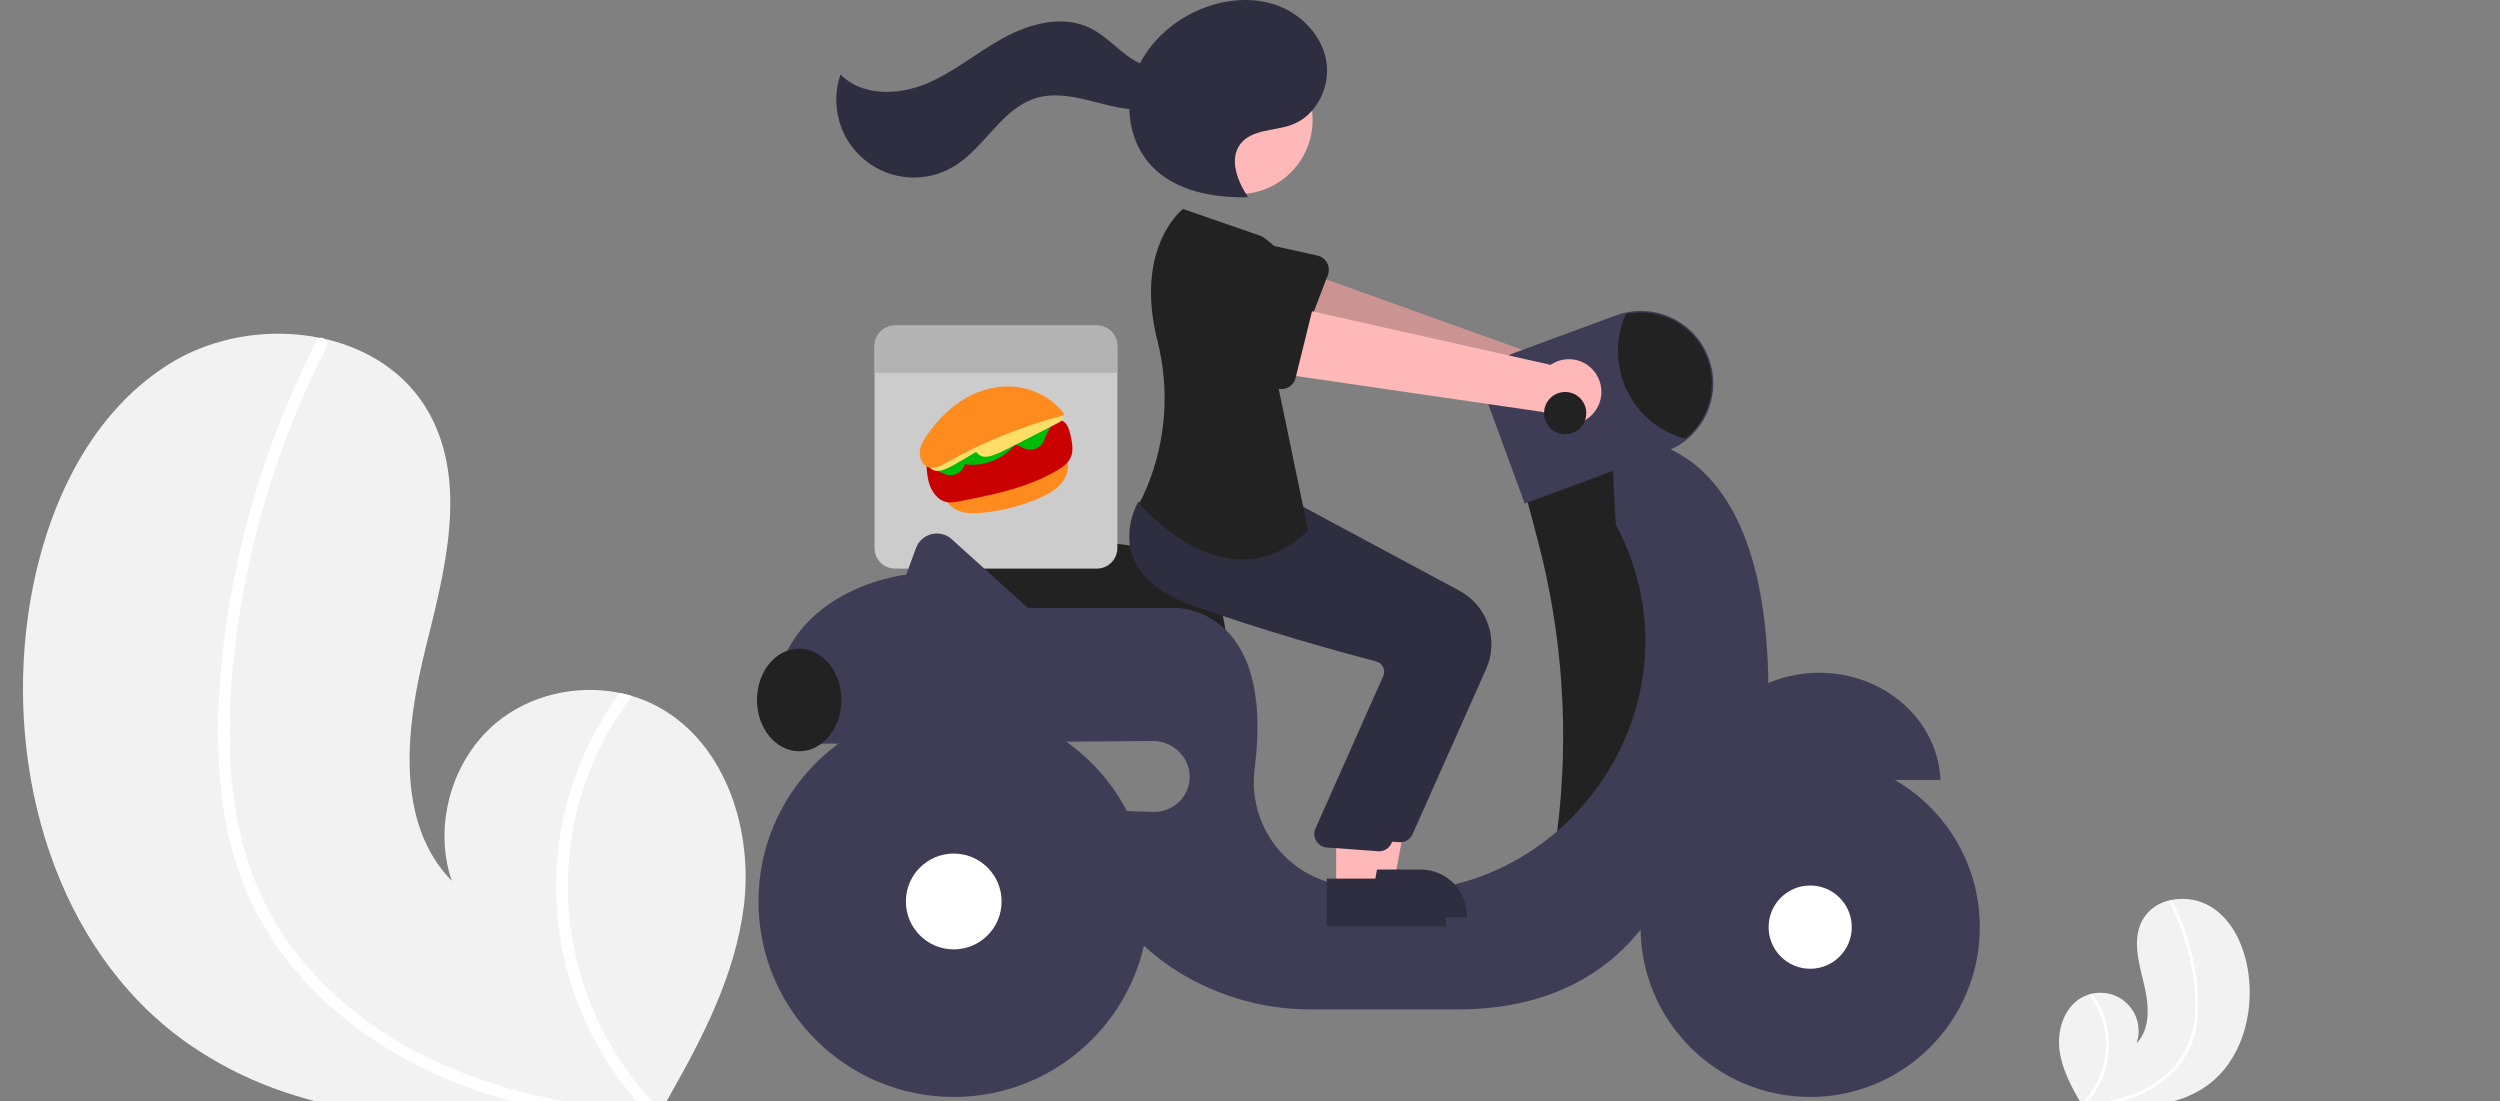 <svg width="1675" height="738" viewBox="0 0 1675 738" fill="none" xmlns="http://www.w3.org/2000/svg">
<rect x="0" y="0" width="1675" height="738" fill="#808080" stroke="none"/>
<g clip-path="url(#clip0_5_20)">
<path d="M498.317 607.646C492.559 652.817 471.384 694.144 448.794 733.954C448.047 735.309 447.279 736.645 446.491 738H211.708C206.96 736.766 202.273 735.411 197.605 733.954C171.087 725.871 146.052 713.54 123.473 697.441C37.096 635.137 3.858 517.406 18.871 411.914C28.206 346.373 56.937 279.457 112.885 244.158C142.425 225.487 180.37 219.418 214.375 226.357C215.265 226.518 216.154 226.721 217.062 226.903C246.319 233.497 272.384 249.883 287.215 276.281C313.885 323.717 298.004 382.481 284.891 435.278C271.818 488.075 264.726 551.269 302.672 590.209C290.144 553.292 302.51 509.254 332.434 484.292C355.043 465.459 386.523 458.399 415.234 464.246C417.982 464.832 420.69 465.5 423.356 466.309C429.802 468.199 436.017 470.804 441.884 474.077C486.638 499.1 504.763 556.731 498.317 607.646Z" fill="#F2F2F2"/>
<path d="M359.105 733.954C365.61 735.471 372.136 736.806 378.703 738H343.203C338.555 736.746 333.928 735.411 329.343 733.954C319.26 730.798 309.332 727.178 299.56 723.091C260.362 706.625 224.256 681.906 196.938 649.014C183.578 633.078 172.669 615.236 164.57 596.076C155.788 574.42 150.206 551.598 148.002 528.33C143.052 480.59 148.103 431.536 157.538 384.646C167.276 336.047 182.994 288.844 204.334 244.117C206.9 238.757 209.553 233.43 212.294 228.137C212.483 227.701 212.768 227.314 213.129 227.006C213.49 226.697 213.916 226.475 214.375 226.357C215.308 226.176 216.274 226.372 217.063 226.903C218.009 227.446 218.71 228.333 219.022 229.379C219.335 230.426 219.233 231.552 218.74 232.526C196.738 275.484 180.059 320.971 169.075 367.977C158.327 413.836 152.225 461.818 154.305 508.971C156.286 553.029 167.783 596.359 193.867 632.386C217.689 665.278 250.582 691.211 286.972 708.871C310.005 719.903 334.2 728.317 359.105 733.954Z" fill="white"/>
<path d="M437.015 738H426.549C425.377 736.665 424.245 735.309 423.134 733.954C399.294 704.954 383.144 670.404 376.177 633.499C367.716 587.443 374.298 539.883 394.948 497.866C400.709 486.083 407.497 474.833 415.234 464.246C417.981 464.832 420.689 465.5 423.356 466.309C403.007 493.302 389.319 524.729 383.411 558.026C378.14 589.226 379.892 621.211 388.54 651.647C397.188 682.083 412.514 710.203 433.399 733.954C434.57 735.309 435.782 736.665 437.015 738Z" fill="white"/>
<path d="M1379.86 703.597C1381.38 715.519 1386.97 726.426 1392.93 736.932C1393.13 737.29 1393.33 737.642 1393.54 738H1455.5C1456.76 737.674 1457.99 737.317 1459.23 736.932C1466.23 734.799 1472.83 731.545 1478.79 727.296C1501.59 710.853 1510.36 679.781 1506.4 651.94C1503.93 634.643 1496.35 616.982 1481.59 607.666C1473.57 602.777 1464 601.099 1454.8 602.968C1454.57 603.011 1454.33 603.064 1454.09 603.112C1450.26 603.853 1446.63 605.398 1443.44 607.644C1440.25 609.89 1437.57 612.787 1435.58 616.144C1428.54 628.663 1432.73 644.172 1436.19 658.106C1439.64 672.04 1441.51 688.718 1431.5 698.995C1432.97 694.698 1433.26 690.086 1432.36 685.634C1431.46 681.183 1429.39 677.052 1426.36 673.667C1423.34 670.282 1419.47 667.764 1415.15 666.373C1410.83 664.982 1406.22 664.767 1401.79 665.751C1401.07 665.906 1400.35 666.082 1399.65 666.296C1397.95 666.795 1396.31 667.482 1394.76 668.346C1382.95 674.95 1378.16 690.16 1379.86 703.597Z" fill="#F2F2F2"/>
<path d="M1416.6 736.932C1414.89 737.333 1413.16 737.685 1411.43 738H1420.8C1422.03 737.669 1423.25 737.317 1424.46 736.932C1427.12 736.099 1429.74 735.144 1432.32 734.065C1442.78 729.813 1452.07 723.108 1459.4 714.515C1462.93 710.309 1465.81 705.6 1467.95 700.544C1470.26 694.828 1471.74 688.805 1472.32 682.664C1473.38 669.969 1472.53 657.186 1469.8 644.743C1467.23 631.917 1463.08 619.46 1457.45 607.655C1456.77 606.241 1456.07 604.835 1455.35 603.438C1455.3 603.323 1455.22 603.221 1455.13 603.139C1455.03 603.058 1454.92 602.999 1454.8 602.968C1454.55 602.92 1454.3 602.972 1454.09 603.112C1453.84 603.255 1453.66 603.489 1453.57 603.766C1453.49 604.042 1453.52 604.339 1453.65 604.596C1459.46 615.933 1463.86 627.938 1466.76 640.344C1469.74 652.512 1471.05 665.032 1470.65 677.555C1470.44 689.203 1466.81 700.53 1460.21 710.127C1453.8 718.769 1445.36 725.701 1435.64 730.312C1429.56 733.224 1423.18 735.445 1416.6 736.932Z" fill="white"/>
<path d="M1396.04 738H1398.8C1399.11 737.648 1399.41 737.29 1399.71 736.932C1406 729.279 1410.26 720.16 1412.1 710.42C1414.33 698.265 1412.59 685.713 1407.14 674.624C1405.62 671.515 1403.83 668.545 1401.79 665.751C1401.07 665.906 1400.35 666.082 1399.65 666.296C1405.02 673.42 1408.63 681.714 1410.19 690.501C1411.58 698.736 1411.12 707.177 1408.84 715.21C1406.55 723.243 1402.51 730.664 1397 736.932C1396.69 737.29 1396.37 737.648 1396.04 738Z" fill="white"/>
<path d="M821.356 429.876H627.425L625.369 370.179C625.281 367.592 625.753 365.015 626.754 362.628C627.754 360.24 629.26 358.098 631.167 356.349C633.074 354.6 635.337 353.285 637.8 352.495C640.263 351.705 642.868 351.459 645.435 351.774L758.289 365.609H758.303C775.034 365.654 791.065 372.337 802.884 384.194C814.702 396.05 821.345 412.114 821.356 428.864V429.876Z" fill="#222222"/>
<path d="M734.921 218.124H599.664C597.865 218.123 596.083 218.477 594.421 219.166C592.759 219.855 591.249 220.865 589.977 222.139C588.705 223.412 587.696 224.924 587.008 226.588C586.32 228.252 585.966 230.036 585.967 231.836V367.251C585.966 369.052 586.32 370.836 587.008 372.5C587.696 374.163 588.705 375.675 589.977 376.949C591.249 378.222 592.759 379.232 594.421 379.921C596.083 380.61 597.865 380.965 599.664 380.964H734.921C736.719 380.965 738.501 380.61 740.163 379.921C741.825 379.232 743.335 378.222 744.607 376.949C745.879 375.675 746.888 374.164 747.576 372.5C748.264 370.836 748.618 369.052 748.618 367.251V231.836C748.618 230.036 748.264 228.252 747.576 226.588C746.888 224.924 745.879 223.412 744.607 222.139C743.335 220.865 741.825 219.855 740.163 219.166C738.501 218.477 736.719 218.123 734.921 218.124Z" fill="#CCCCCC"/>
<path d="M748.617 231.836V249.835H585.967V231.836C585.966 230.036 586.32 228.252 587.008 226.588C587.696 224.924 588.705 223.412 589.977 222.139C591.249 220.865 592.759 219.855 594.421 219.166C596.083 218.477 597.865 218.123 599.664 218.124H734.921C736.719 218.123 738.501 218.477 740.163 219.166C741.825 219.855 743.335 220.865 744.607 222.139C745.879 223.412 746.888 224.924 747.576 226.588C748.264 228.252 748.618 230.036 748.617 231.836Z" fill="#B3B3B3"/>
<path d="M1073.42 255.471C1072.48 252.436 1070.88 249.645 1068.75 247.293C1066.62 244.941 1064 243.086 1061.07 241.858C1058.14 240.631 1054.98 240.06 1051.81 240.188C1048.64 240.315 1045.54 241.137 1042.72 242.596L856.636 175.755L848.44 222.295L1033.93 273.363C1036.69 277.942 1041.03 281.348 1046.14 282.936C1051.24 284.523 1056.74 284.182 1061.61 281.976C1066.48 279.771 1070.37 275.854 1072.54 270.969C1074.72 266.084 1075.03 260.57 1073.42 255.471Z" fill="#FFB8B8"/>
<path opacity="0.2" d="M1073.42 255.471C1072.48 252.436 1070.88 249.645 1068.75 247.293C1066.62 244.941 1064 243.086 1061.07 241.858C1058.14 240.631 1054.98 240.06 1051.81 240.188C1048.64 240.315 1045.54 241.137 1042.72 242.596L856.636 175.755L848.44 222.295L1033.93 273.363C1036.69 277.942 1041.03 281.348 1046.14 282.936C1051.24 284.523 1056.74 284.182 1061.61 281.976C1066.48 279.771 1070.37 275.854 1072.54 270.969C1074.72 266.084 1075.03 260.57 1073.42 255.471Z" fill="black"/>
<path d="M889.664 184.235L872.092 230.195C871.592 231.503 870.817 232.687 869.818 233.668C868.82 234.648 867.622 235.402 866.306 235.877C864.991 236.353 863.588 236.538 862.195 236.422C860.801 236.306 859.449 235.89 858.23 235.203L815.524 211.139C808.856 208.54 803.49 203.399 800.602 196.845C797.714 190.291 797.54 182.858 800.117 176.175C802.695 169.492 807.814 164.105 814.352 161.195C820.89 158.285 828.314 158.09 834.996 160.651L882.685 171.24C884.05 171.544 885.334 172.138 886.449 172.984C887.564 173.829 888.484 174.905 889.147 176.138C889.809 177.371 890.198 178.733 890.287 180.13C890.377 181.527 890.164 182.928 889.664 184.235Z" fill="#222222"/>
<path d="M1088.06 298.027L1021.39 328.37L1030.14 361.365C1047.04 425.08 1051.53 491.46 1043.35 556.874L1092.1 567.068L1132.51 463.902L1118.37 346.575L1088.06 298.027Z" fill="#222222"/>
<path d="M1218.89 450.753C1175.08 450.753 1139.38 482.637 1137.65 522.565H1300.13C1298.4 482.637 1262.7 450.753 1218.89 450.753Z" fill="#3F3D56"/>
<path d="M1184.79 457.634C1182.51 277.4 1079.98 293.981 1079.98 293.981C1079.98 293.981 1081.9 350.082 1082.82 351.827C1148.15 475.585 1040.33 620.673 903.076 593.981C900.488 593.478 898.002 592.968 895.617 592.45C878.226 588.815 862.872 578.684 852.676 564.118C842.481 549.551 838.21 531.644 840.734 514.038C854.254 405.338 787.007 407.262 787.007 407.262H688.676L637.611 361.25C635.809 359.626 633.636 358.468 631.284 357.879C628.931 357.29 626.47 357.286 624.116 357.869C621.762 358.452 619.587 359.604 617.78 361.223C615.973 362.842 614.59 364.88 613.752 367.158L607.182 385.01C607.182 385.01 510.198 395.124 518.28 490.199H548.264C548.191 492.9 548.299 495.604 548.587 498.291L772.36 496.469C785.477 496.362 797.055 507.003 797.11 520.136C797.123 523.333 796.492 526.5 795.255 529.448C794.017 532.395 792.199 535.063 789.908 537.29C787.617 539.518 784.901 541.26 781.923 542.412C778.944 543.565 775.763 544.104 772.572 543.998L736.495 542.794C725.382 592.354 752.659 625.731 782.714 646.718C811.011 666.192 844.589 676.517 878.925 676.303H976.935C1104.23 676.303 1126.45 569.091 1126.45 569.091C1193.13 540.771 1184.79 457.634 1184.79 457.634Z" fill="#3F3D56"/>
<path d="M1212.83 734.966C1275.6 734.966 1326.48 684.022 1326.48 621.179C1326.48 558.337 1275.6 507.393 1212.83 507.393C1150.06 507.393 1099.18 558.337 1099.18 621.179C1099.18 684.022 1150.06 734.966 1212.83 734.966Z" fill="#3F3D56"/>
<path d="M1212.83 649.068C1228.21 649.068 1240.69 636.582 1240.69 621.179C1240.69 605.777 1228.21 593.291 1212.83 593.291C1197.44 593.291 1184.97 605.777 1184.97 621.179C1184.97 636.582 1197.44 649.068 1212.83 649.068Z" fill="white"/>
<path d="M639.005 734.966C711.259 734.966 769.833 676.324 769.833 603.985C769.833 531.647 711.259 473.005 639.005 473.005C566.751 473.005 508.177 531.647 508.177 603.985C508.177 676.324 566.751 734.966 639.005 734.966Z" fill="#3F3D56"/>
<path d="M639.005 636.088C656.714 636.088 671.071 621.715 671.071 603.985C671.071 586.255 656.714 571.882 639.005 571.882C621.296 571.882 606.939 586.255 606.939 603.985C606.939 621.715 621.296 636.088 639.005 636.088Z" fill="white"/>
<path d="M1021.58 337.335L997.585 272.099C996.334 268.699 995.765 265.086 995.91 261.466C996.054 257.845 996.91 254.289 998.427 251C999.944 247.711 1002.09 244.753 1004.75 242.295C1007.41 239.838 1010.53 237.929 1013.92 236.677L1082.7 211.328C1088.68 209.125 1095.03 208.122 1101.39 208.376C1107.75 208.63 1114 210.136 1119.78 212.809C1125.56 215.481 1130.76 219.268 1135.08 223.951C1139.4 228.635 1142.76 234.125 1144.96 240.107C1146.94 245.477 1147.96 251.157 1147.95 256.882C1147.92 264.151 1146.28 271.324 1143.14 277.877C1140 284.431 1135.44 290.202 1129.79 294.77C1125.71 298.047 1121.12 300.636 1116.21 302.435L1021.58 337.335Z" fill="#3F3D56"/>
<path d="M1146.94 256.882C1146.93 264.003 1145.33 271.032 1142.26 277.453C1139.18 283.873 1134.7 289.521 1129.16 293.981C1120.65 291.734 1112.74 287.66 1105.96 282.04C1099.18 276.421 1093.71 269.392 1089.92 261.441C1086.14 253.491 1084.12 244.81 1084.03 236.002C1083.93 227.194 1085.75 218.47 1089.36 210.437C1096.29 208.928 1103.47 208.992 1110.37 210.625C1117.27 212.257 1123.72 215.417 1129.24 219.871C1134.77 224.326 1139.22 229.962 1142.28 236.367C1145.35 242.771 1146.94 249.781 1146.94 256.882Z" fill="#222222"/>
<path d="M535.454 503.348C551.076 503.348 563.741 487.951 563.741 468.959C563.741 449.966 551.076 434.57 535.454 434.57C519.831 434.57 507.167 449.966 507.167 468.959C507.167 487.951 519.831 503.348 535.454 503.348Z" fill="#222222"/>
<path d="M909.371 590.687H934.143L945.928 526.366L909.367 526.368L909.371 590.687Z" fill="#FFB8B8"/>
<path d="M903.052 582.59L951.835 582.588H951.837C955.92 582.588 959.962 583.393 963.734 584.957C967.506 586.521 970.933 588.814 973.82 591.704C976.707 594.594 978.997 598.025 980.559 601.801C982.122 605.578 982.926 609.625 982.926 613.712V614.724L903.054 614.727L903.052 582.59Z" fill="#2F2E41"/>
<path d="M938.124 564.287C937.835 564.287 937.546 564.274 937.255 564.246L902.974 561.747C901.587 561.618 900.249 561.172 899.062 560.444C897.875 559.715 896.871 558.724 896.127 557.545C895.384 556.367 894.92 555.033 894.773 553.647C894.625 552.261 894.798 550.859 895.277 549.55L941.156 446.355C941.484 445.435 941.618 444.457 941.549 443.482C941.481 442.508 941.212 441.558 940.759 440.693C940.308 439.818 939.676 439.048 938.906 438.434C938.136 437.821 937.245 437.377 936.292 437.133C914.718 431.488 859.367 416.454 811.452 398.865C790.923 391.328 777.994 380.438 773.024 366.495C766.471 348.113 776.165 331.35 776.581 330.646L776.906 330.095L821.993 334.198L870.872 338.361L977.986 395.866C986.961 400.725 993.779 408.791 997.081 418.457C1000.38 428.123 999.927 438.68 995.804 448.024L946.421 558.892C945.706 560.498 944.542 561.862 943.07 562.819C941.598 563.777 939.88 564.287 938.124 564.287Z" fill="#2F2E41"/>
<path d="M829.833 130.032C857.24 130.032 879.459 107.788 879.459 80.349C879.459 52.909 857.24 30.665 829.833 30.665C802.425 30.665 780.207 52.909 780.207 80.349C780.207 107.788 802.425 130.032 829.833 130.032Z" fill="#FFB8B8"/>
<path d="M895.228 596.755H919.999L931.785 532.434L895.224 532.436L895.228 596.755Z" fill="#FFB8B8"/>
<path d="M888.909 588.659L937.692 588.657H937.694C941.776 588.657 945.819 589.462 949.591 591.026C953.363 592.59 956.79 594.882 959.677 597.773C962.563 600.663 964.853 604.094 966.416 607.87C967.978 611.646 968.782 615.694 968.782 619.781V620.792L888.911 620.795L888.909 588.659Z" fill="#2F2E41"/>
<path d="M923.98 570.356C923.692 570.356 923.402 570.342 923.111 570.314L888.83 567.816C887.444 567.687 886.106 567.241 884.919 566.512C883.732 565.784 882.727 564.792 881.984 563.614C881.24 562.435 880.777 561.102 880.629 559.716C880.482 558.329 880.654 556.928 881.134 555.619L927.012 452.423C927.34 451.503 927.474 450.525 927.406 449.551C927.337 448.577 927.068 447.627 926.616 446.762C926.164 445.886 925.532 445.117 924.762 444.503C923.992 443.889 923.101 443.446 922.148 443.202C900.575 437.556 845.223 422.523 797.308 404.933C776.78 397.397 763.851 386.506 758.88 372.564C752.328 354.182 762.022 337.418 762.438 336.715L762.763 336.164L807.85 340.267L856.728 344.429L963.842 401.935C972.817 406.794 979.635 414.86 982.937 424.526C986.239 434.192 985.783 444.748 981.66 454.093L932.277 564.961C931.563 566.567 930.399 567.931 928.927 568.888C927.454 569.846 925.736 570.355 923.98 570.356Z" fill="#2F2E41"/>
<path d="M845.138 158.205L792.605 139.999C792.605 139.999 759.626 165.366 775.469 228.294C783.74 260.768 781.33 295.046 768.599 326.04C767.066 329.874 765.299 333.611 763.307 337.229C763.307 337.229 821.902 408.029 876.456 355.434L855.24 253.28C855.24 253.28 888.579 185.514 845.138 158.205Z" fill="#222222"/>
<path d="M835.994 131.722C828.931 121.138 823.357 106.461 831.134 96.391C838.81 86.45 853.95 87.915 865.706 83.516C882.08 77.389 891.576 58.13 888.614 40.883C885.653 23.635 871.823 9.337 855.349 3.487C838.874 -2.363 820.296 -0.46 804.163 6.276C784.303 14.57 767.266 30.612 760.122 50.934C752.979 71.255 756.797 95.655 771.618 111.275C787.507 128.021 812.443 132.484 835.512 132.213" fill="#2F2E41"/>
<path d="M789.832 41.436C780.932 48.69 767.353 45.468 757.8 39.102C748.246 32.736 740.494 23.671 730.157 18.68C711.934 9.881 689.901 15.73 672.165 25.477C654.429 35.224 638.707 48.689 619.973 56.338C601.239 63.987 577.332 64.365 563.146 49.922C559.655 60.048 559.37 71.006 562.329 81.301C565.288 91.595 571.348 100.725 579.681 107.444C588.014 114.164 598.215 118.145 608.892 118.846C619.569 119.547 630.202 116.932 639.34 111.36C659.867 98.841 671.205 72.594 694.229 65.685C706.969 61.861 720.65 64.941 733.526 68.276C746.402 71.612 759.829 75.216 772.823 72.376C785.818 69.537 797.972 57.846 796.319 44.633L789.832 41.436Z" fill="#2F2E41"/>
<path d="M1070.95 253.447C1069.64 250.552 1067.72 247.978 1065.31 245.908C1062.9 243.837 1060.07 242.32 1057.02 241.464C1053.96 240.607 1050.75 240.432 1047.62 240.95C1044.49 241.468 1041.51 242.667 1038.9 244.462L845.999 201.118L843.601 248.316L1033.97 276.081C1037.27 280.283 1042 283.127 1047.26 284.072C1052.52 285.017 1057.94 283.998 1062.5 281.208C1067.06 278.418 1070.43 274.051 1071.99 268.935C1073.55 263.818 1073.18 258.308 1070.95 253.447Z" fill="#FFB8B8"/>
<path d="M879.82 205.454L868.046 253.233C867.711 254.593 867.088 255.864 866.218 256.96C865.348 258.057 864.252 258.953 863.005 259.587C861.758 260.221 860.389 260.579 858.992 260.635C857.594 260.692 856.201 260.447 854.907 259.916L809.562 241.31C802.62 239.559 796.656 235.122 792.979 228.973C789.301 222.824 788.21 215.465 789.945 208.512C791.68 201.559 796.099 195.578 802.233 191.883C808.367 188.188 815.715 187.081 822.663 188.803L871.292 193.42C872.685 193.553 874.032 193.984 875.243 194.685C876.454 195.386 877.499 196.34 878.308 197.482C879.118 198.624 879.671 199.927 879.932 201.303C880.193 202.679 880.155 204.095 879.82 205.454Z" fill="#222222"/>
<path d="M1048.66 290.947C1056.47 290.947 1062.81 284.607 1062.81 276.787C1062.81 268.966 1056.47 262.627 1048.66 262.627C1040.85 262.627 1034.52 268.966 1034.52 276.787C1034.52 284.607 1040.85 290.947 1048.66 290.947Z" fill="#222222"/>
<path d="M633.94 335.124C635.886 339.076 639.897 341.715 644.138 342.894C648.379 344.073 652.865 343.959 657.252 343.599C670.867 342.48 684.291 339.055 696.78 333.513C701.924 331.23 707.031 328.498 710.753 324.275C714.475 320.051 716.605 314.054 714.981 308.66C688.384 319.191 661.073 327.913 633.298 334.747" fill="#FE8B1D"/>
<path d="M620.619 309.959C620.914 315.117 621.229 320.382 623.02 325.268C624.811 330.154 628.368 334.685 633.034 336.095C636.315 337.086 639.723 336.454 642.994 335.815C665.551 331.411 688.525 326.853 708.348 315.114C712.212 312.827 716.146 310.007 717.736 305.548C719.329 301.083 718.24 295.932 717.138 291.135C716.261 287.32 714.753 282.785 711.221 281.826C709.174 281.27 707.136 282.178 705.265 283.052C678.415 295.6 650.171 305.001 621.155 311.045" fill="#CA0000"/>
<path d="M678.091 296.824L686.357 300.446C691.5 302.698 697.487 300.212 699.511 294.97C700.915 291.333 702.659 287.828 704.716 284.517C696.329 289.776 687.256 293.939 677.801 296.868" fill="#00BC08"/>
<path d="M624.957 314.089L632.877 317.559C638.048 319.824 644.048 317.317 646.103 312.054C647.469 308.553 649.156 305.178 651.139 301.986C642.891 307.158 633.969 311.252 624.671 314.132" fill="#00BC08"/>
<path d="M637.046 308.346C654.544 316.011 674.981 308.864 683.914 291.962C685.206 289.519 686.582 287.121 688.04 284.773C671.976 294.847 654.599 302.82 636.491 308.428" fill="#00BC08"/>
<path d="M624.221 307.021C622.194 307.785 621.463 310.576 622.461 312.5C623.459 314.424 625.712 315.448 627.876 315.508C630.041 315.567 632.142 314.815 634.127 313.948C638.137 312.198 641.904 309.945 645.659 307.699L676.309 289.367C677.404 288.712 678.595 287.932 678.901 286.692C679.34 284.906 677.546 283.197 675.718 283.021C673.889 282.846 672.141 283.727 670.531 284.613C659.966 290.428 650.098 297.604 638.942 302.18C634.057 304.184 628.96 305.67 623.765 306.606" fill="#FFDE68"/>
<path d="M654.818 292.466C652.702 292.933 651.726 296.681 652.574 299.724C653.422 302.766 655.615 304.912 657.801 305.659C659.987 306.406 662.179 305.979 664.261 305.353C668.468 304.089 672.472 302.037 676.463 299.991L709.04 283.287C710.204 282.69 711.476 281.945 711.89 280.273C712.486 277.867 710.815 274.887 708.978 274.078C707.142 273.269 705.298 273.987 703.593 274.755C692.406 279.796 681.81 286.986 670.13 290.083C665.015 291.439 659.73 291.994 654.391 291.736" fill="#FFDE68"/>
<path d="M712.351 278.34C684.957 285.489 658.522 296.18 633.804 310.107C631.762 311.257 629.707 312.44 627.445 313.031C625.183 313.623 622.652 313.566 620.56 312.327C617.269 310.378 615.856 305.908 616.351 302.047C616.846 298.186 618.868 294.817 620.997 291.708C627.906 281.617 636.566 272.774 646.923 266.794C657.28 260.815 669.395 257.803 681.379 259.312C693.362 260.821 705.133 267.056 712.924 277.093" fill="#FE8B1D"/>
</g>
<defs>
<clipPath id="clip0_5_20">
<rect width="1675" height="738" fill="white"/>
</clipPath>
</defs>
</svg>
